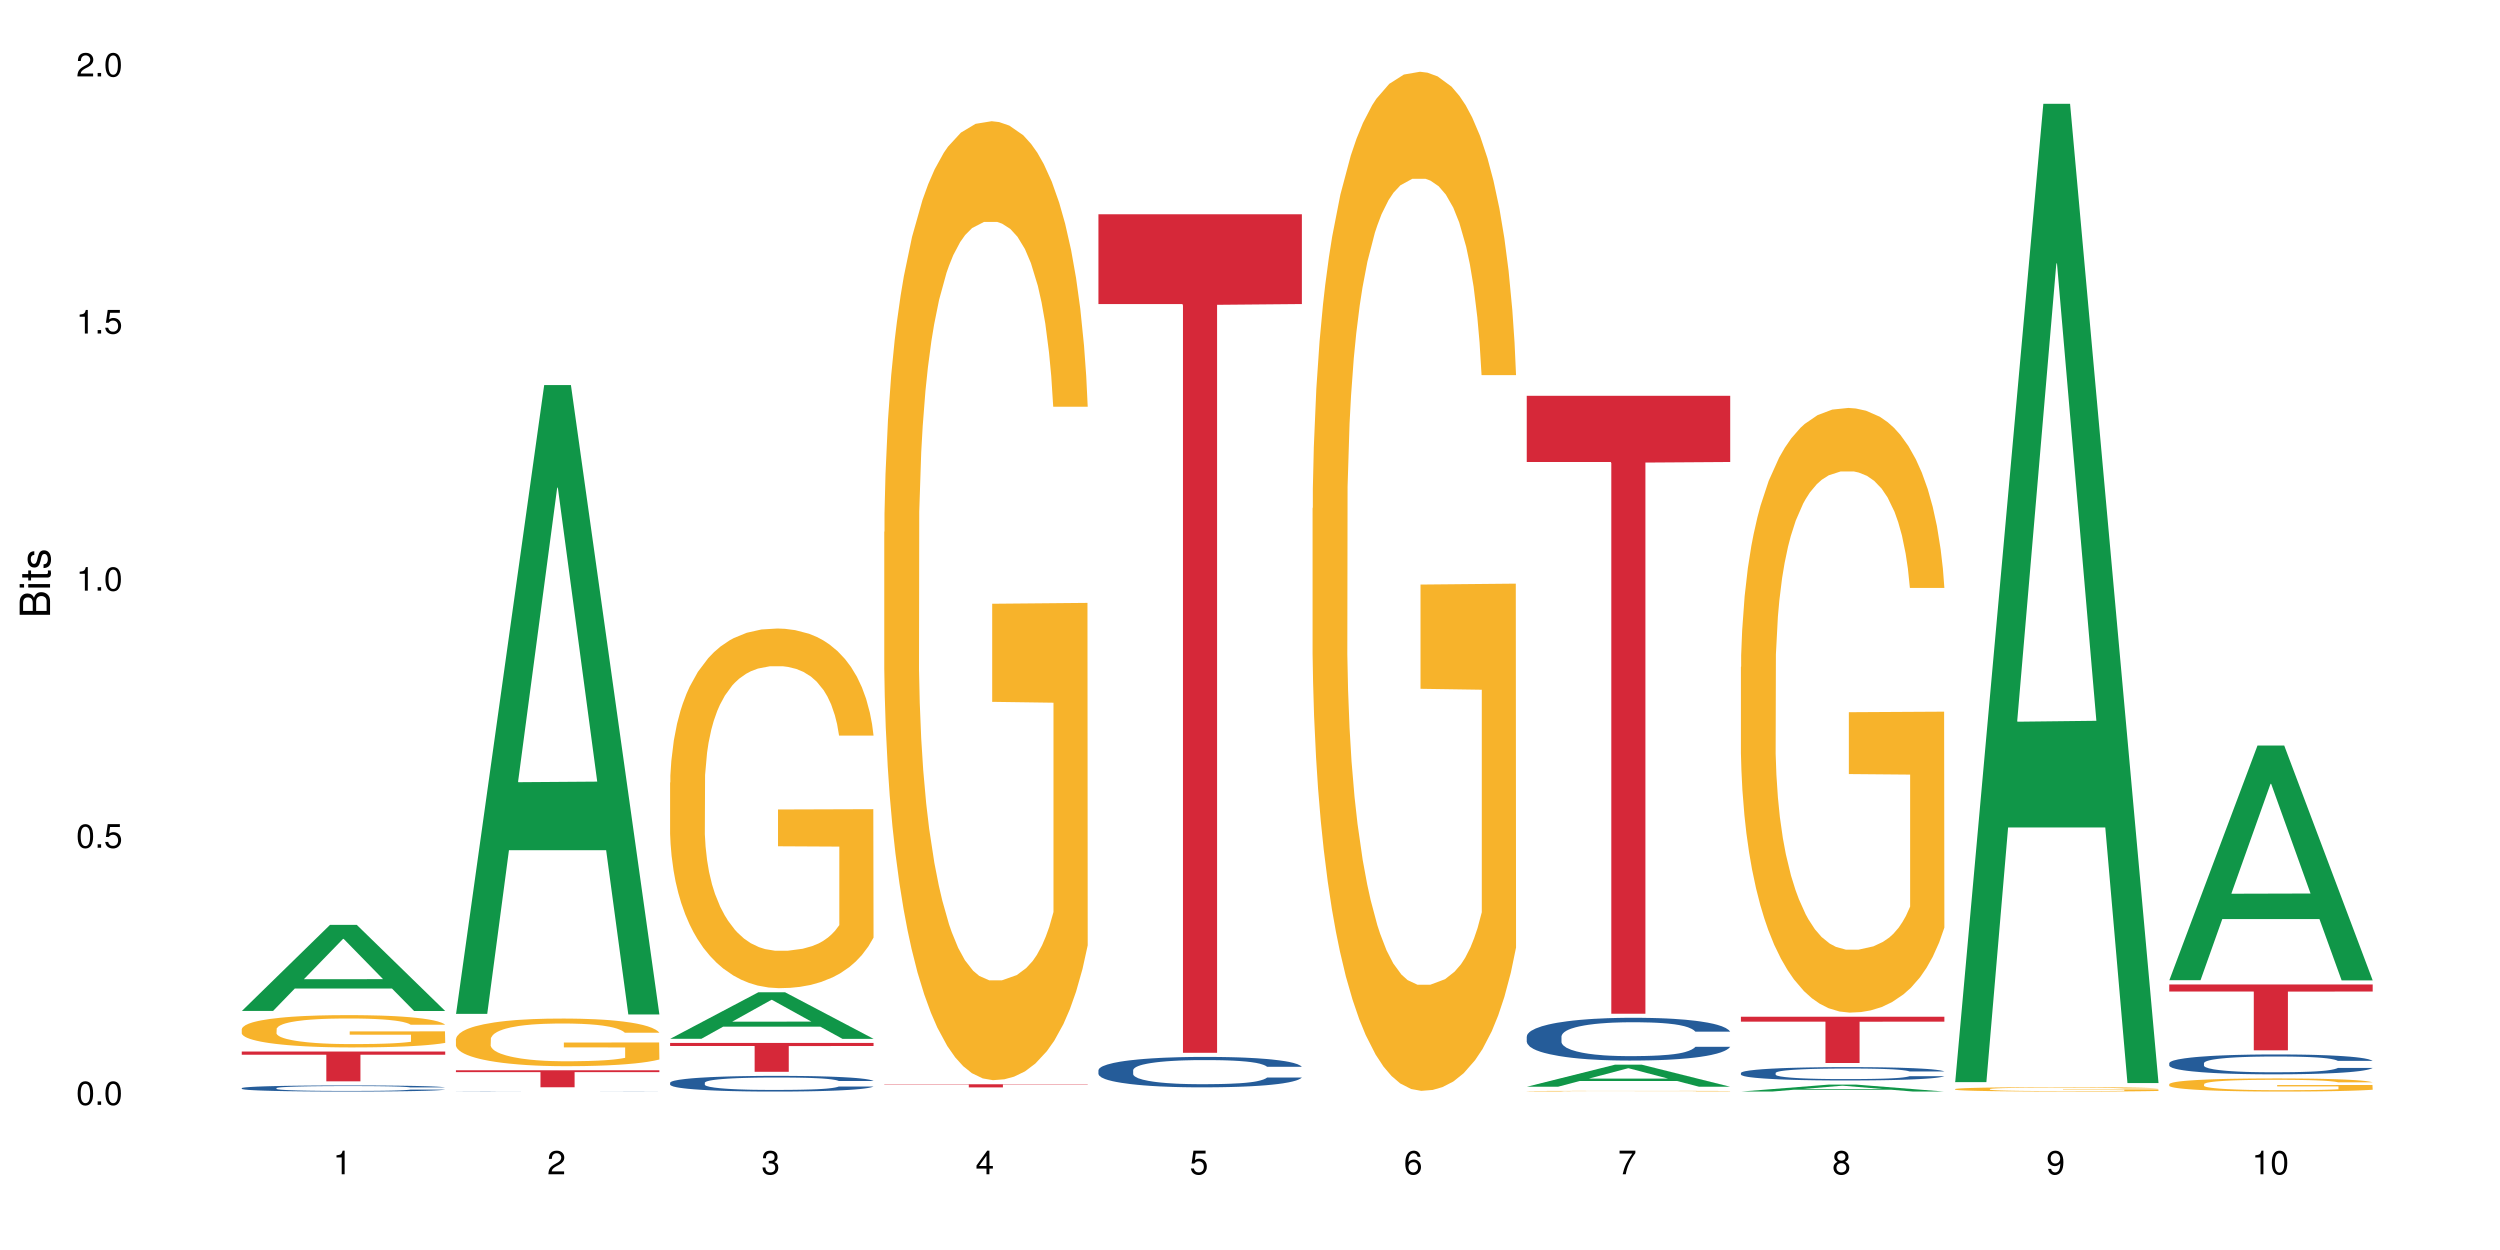 <?xml version="1.0" encoding="UTF-8"?>
<svg xmlns="http://www.w3.org/2000/svg" xmlns:xlink="http://www.w3.org/1999/xlink" width="720pt" height="360pt" viewBox="0 0 720 360" version="1.1">
<defs>
<g>
<symbol overflow="visible" id="glyph0-0">
<path style="stroke:none;" d=""/>
</symbol>
<symbol overflow="visible" id="glyph0-1">
<path style="stroke:none;" d="M 2.641 -6.797 C 2 -6.797 1.422 -6.531 1.078 -6.047 C 0.641 -5.453 0.406 -4.547 0.406 -3.297 C 0.406 -1 1.188 0.219 2.641 0.219 C 4.078 0.219 4.859 -1 4.859 -3.234 C 4.859 -4.562 4.656 -5.438 4.203 -6.047 C 3.844 -6.531 3.281 -6.797 2.641 -6.797 Z M 2.641 -6.047 C 3.547 -6.047 4 -5.125 4 -3.312 C 4 -1.375 3.562 -0.484 2.625 -0.484 C 1.734 -0.484 1.281 -1.422 1.281 -3.281 C 1.281 -5.141 1.734 -6.047 2.641 -6.047 Z M 2.641 -6.047 "/>
</symbol>
<symbol overflow="visible" id="glyph0-2">
<path style="stroke:none;" d="M 1.828 -1 L 0.828 -1 L 0.828 0 L 1.828 0 Z M 1.828 -1 "/>
</symbol>
<symbol overflow="visible" id="glyph0-3">
<path style="stroke:none;" d="M 4.562 -6.797 L 1.062 -6.797 L 0.547 -3.094 L 1.328 -3.094 C 1.719 -3.562 2.047 -3.734 2.578 -3.734 C 3.484 -3.734 4.062 -3.109 4.062 -2.094 C 4.062 -1.125 3.484 -0.531 2.578 -0.531 C 1.828 -0.531 1.375 -0.906 1.188 -1.672 L 0.328 -1.672 C 0.453 -1.109 0.547 -0.844 0.75 -0.594 C 1.125 -0.078 1.828 0.219 2.594 0.219 C 3.969 0.219 4.922 -0.781 4.922 -2.219 C 4.922 -3.562 4.031 -4.484 2.719 -4.484 C 2.25 -4.484 1.859 -4.359 1.469 -4.062 L 1.734 -5.969 L 4.562 -5.969 Z M 4.562 -6.797 "/>
</symbol>
<symbol overflow="visible" id="glyph0-4">
<path style="stroke:none;" d="M 2.484 -4.844 L 2.484 0 L 3.328 0 L 3.328 -6.797 L 2.766 -6.797 C 2.469 -5.75 2.281 -5.609 0.984 -5.453 L 0.984 -4.844 Z M 2.484 -4.844 "/>
</symbol>
<symbol overflow="visible" id="glyph0-5">
<path style="stroke:none;" d="M 4.859 -0.828 L 1.281 -0.828 C 1.359 -1.391 1.672 -1.75 2.5 -2.234 L 3.469 -2.75 C 4.406 -3.266 4.906 -3.969 4.906 -4.812 C 4.906 -5.375 4.672 -5.906 4.266 -6.266 C 3.859 -6.625 3.375 -6.797 2.719 -6.797 C 1.859 -6.797 1.219 -6.5 0.844 -5.922 C 0.609 -5.562 0.5 -5.125 0.484 -4.438 L 1.328 -4.438 C 1.359 -4.906 1.406 -5.188 1.531 -5.406 C 1.75 -5.812 2.188 -6.062 2.703 -6.062 C 3.469 -6.062 4.031 -5.516 4.031 -4.781 C 4.031 -4.25 3.719 -3.797 3.125 -3.438 L 2.234 -2.938 C 0.812 -2.141 0.406 -1.5 0.328 0 L 4.859 0 Z M 4.859 -0.828 "/>
</symbol>
<symbol overflow="visible" id="glyph0-6">
<path style="stroke:none;" d="M 2.125 -3.125 L 2.578 -3.125 C 3.516 -3.125 3.984 -2.703 3.984 -1.891 C 3.984 -1.031 3.469 -0.531 2.578 -0.531 C 1.656 -0.531 1.203 -0.984 1.156 -1.969 L 0.312 -1.969 C 0.344 -1.422 0.438 -1.078 0.609 -0.766 C 0.953 -0.109 1.625 0.219 2.547 0.219 C 3.953 0.219 4.859 -0.609 4.859 -1.906 C 4.859 -2.766 4.516 -3.25 3.703 -3.516 C 4.344 -3.766 4.656 -4.25 4.656 -4.938 C 4.656 -6.109 3.875 -6.797 2.578 -6.797 C 1.203 -6.797 0.484 -6.047 0.453 -4.609 L 1.297 -4.609 C 1.312 -5.016 1.344 -5.25 1.453 -5.453 C 1.641 -5.828 2.062 -6.062 2.594 -6.062 C 3.344 -6.062 3.797 -5.625 3.797 -4.906 C 3.797 -4.422 3.609 -4.141 3.25 -3.984 C 3.016 -3.891 2.719 -3.844 2.125 -3.844 Z M 2.125 -3.125 "/>
</symbol>
<symbol overflow="visible" id="glyph0-7">
<path style="stroke:none;" d="M 3.141 -1.625 L 3.141 0 L 3.984 0 L 3.984 -1.625 L 4.984 -1.625 L 4.984 -2.391 L 3.984 -2.391 L 3.984 -6.797 L 3.359 -6.797 L 0.266 -2.516 L 0.266 -1.625 Z M 3.141 -2.391 L 1 -2.391 L 3.141 -5.359 Z M 3.141 -2.391 "/>
</symbol>
<symbol overflow="visible" id="glyph0-8">
<path style="stroke:none;" d="M 4.781 -5.031 C 4.609 -6.141 3.891 -6.797 2.844 -6.797 C 2.094 -6.797 1.422 -6.438 1.031 -5.828 C 0.609 -5.172 0.406 -4.344 0.406 -3.094 C 0.406 -1.953 0.578 -1.234 0.984 -0.625 C 1.359 -0.078 1.953 0.219 2.703 0.219 C 3.984 0.219 4.922 -0.734 4.922 -2.078 C 4.922 -3.344 4.062 -4.234 2.844 -4.234 C 2.172 -4.234 1.641 -3.969 1.281 -3.469 C 1.281 -5.125 1.828 -6.047 2.797 -6.047 C 3.391 -6.047 3.797 -5.672 3.938 -5.031 Z M 2.734 -3.484 C 3.547 -3.484 4.062 -2.922 4.062 -2 C 4.062 -1.156 3.484 -0.531 2.703 -0.531 C 1.922 -0.531 1.328 -1.188 1.328 -2.047 C 1.328 -2.891 1.906 -3.484 2.734 -3.484 Z M 2.734 -3.484 "/>
</symbol>
<symbol overflow="visible" id="glyph0-9">
<path style="stroke:none;" d="M 4.984 -6.797 L 0.438 -6.797 L 0.438 -5.969 L 4.109 -5.969 C 2.5 -3.656 1.828 -2.234 1.328 0 L 2.219 0 C 2.594 -2.172 3.453 -4.047 4.984 -6.094 Z M 4.984 -6.797 "/>
</symbol>
<symbol overflow="visible" id="glyph0-10">
<path style="stroke:none;" d="M 3.75 -3.578 C 4.453 -4 4.688 -4.344 4.688 -4.984 C 4.688 -6.047 3.844 -6.797 2.641 -6.797 C 1.438 -6.797 0.594 -6.047 0.594 -4.984 C 0.594 -4.359 0.828 -4.016 1.516 -3.578 C 0.734 -3.203 0.359 -2.641 0.359 -1.891 C 0.359 -0.641 1.297 0.219 2.641 0.219 C 3.984 0.219 4.922 -0.641 4.922 -1.875 C 4.922 -2.641 4.531 -3.203 3.75 -3.578 Z M 2.641 -6.047 C 3.359 -6.047 3.812 -5.625 3.812 -4.969 C 3.812 -4.344 3.344 -3.922 2.641 -3.922 C 1.922 -3.922 1.453 -4.344 1.453 -4.984 C 1.453 -5.625 1.922 -6.047 2.641 -6.047 Z M 2.641 -3.203 C 3.484 -3.203 4.062 -2.672 4.062 -1.875 C 4.062 -1.062 3.484 -0.531 2.625 -0.531 C 1.797 -0.531 1.219 -1.078 1.219 -1.875 C 1.219 -2.672 1.797 -3.203 2.641 -3.203 Z M 2.641 -3.203 "/>
</symbol>
<symbol overflow="visible" id="glyph0-11">
<path style="stroke:none;" d="M 0.516 -1.547 C 0.672 -0.438 1.406 0.219 2.438 0.219 C 3.188 0.219 3.859 -0.141 4.266 -0.75 C 4.688 -1.406 4.891 -2.25 4.891 -3.484 C 4.891 -4.625 4.703 -5.359 4.312 -5.953 C 3.938 -6.5 3.344 -6.797 2.594 -6.797 C 1.297 -6.797 0.359 -5.844 0.359 -4.516 C 0.359 -3.25 1.234 -2.344 2.453 -2.344 C 3.094 -2.344 3.562 -2.578 4.016 -3.109 C 4 -1.453 3.469 -0.531 2.5 -0.531 C 1.906 -0.531 1.484 -0.906 1.359 -1.547 Z M 2.578 -6.062 C 3.375 -6.062 3.969 -5.406 3.969 -4.531 C 3.969 -3.688 3.375 -3.094 2.547 -3.094 C 1.734 -3.094 1.234 -3.672 1.234 -4.578 C 1.234 -5.438 1.797 -6.062 2.578 -6.062 Z M 2.578 -6.062 "/>
</symbol>
<symbol overflow="visible" id="glyph1-0">
<path style="stroke:none;" d=""/>
</symbol>
<symbol overflow="visible" id="glyph1-1">
<path style="stroke:none;" d="M 0 -0.953 L 0 -4.891 C 0 -5.719 -0.234 -6.344 -0.734 -6.797 C -1.188 -7.234 -1.812 -7.469 -2.5 -7.469 C -3.547 -7.469 -4.188 -7 -4.625 -5.875 C -4.984 -6.672 -5.641 -7.094 -6.531 -7.094 C -7.156 -7.094 -7.734 -6.859 -8.141 -6.391 C -8.562 -5.938 -8.75 -5.344 -8.75 -4.5 L -8.75 -0.953 Z M -4.984 -2.062 L -7.766 -2.062 L -7.766 -4.219 C -7.766 -4.844 -7.688 -5.203 -7.453 -5.5 C -7.219 -5.812 -6.859 -5.969 -6.375 -5.969 C -5.906 -5.969 -5.531 -5.812 -5.297 -5.5 C -5.062 -5.203 -4.984 -4.844 -4.984 -4.219 Z M -0.984 -2.062 L -4 -2.062 L -4 -4.781 C -4 -5.328 -3.859 -5.688 -3.578 -5.953 C -3.297 -6.219 -2.922 -6.359 -2.484 -6.359 C -2.062 -6.359 -1.688 -6.219 -1.406 -5.953 C -1.109 -5.688 -0.984 -5.328 -0.984 -4.781 Z M -0.984 -2.062 "/>
</symbol>
<symbol overflow="visible" id="glyph1-2">
<path style="stroke:none;" d="M -6.281 -1.797 L -6.281 -0.797 L 0 -0.797 L 0 -1.797 Z M -8.75 -1.797 L -8.75 -0.797 L -7.484 -0.797 L -7.484 -1.797 Z M -8.75 -1.797 "/>
</symbol>
<symbol overflow="visible" id="glyph1-3">
<path style="stroke:none;" d="M -6.281 -3.047 L -6.281 -2.016 L -8.016 -2.016 L -8.016 -1.016 L -6.281 -1.016 L -6.281 -0.172 L -5.469 -0.172 L -5.469 -1.016 L -0.719 -1.016 C -0.078 -1.016 0.281 -1.453 0.281 -2.234 C 0.281 -2.469 0.25 -2.719 0.188 -3.047 L -0.641 -3.047 C -0.609 -2.922 -0.594 -2.766 -0.594 -2.562 C -0.594 -2.141 -0.719 -2.016 -1.156 -2.016 L -5.469 -2.016 L -5.469 -3.047 Z M -6.281 -3.047 "/>
</symbol>
<symbol overflow="visible" id="glyph1-4">
<path style="stroke:none;" d="M -4.531 -5.25 C -5.766 -5.25 -6.469 -4.422 -6.469 -2.969 C -6.469 -1.516 -5.719 -0.562 -4.547 -0.562 C -3.562 -0.562 -3.094 -1.062 -2.734 -2.562 L -2.516 -3.484 C -2.344 -4.188 -2.094 -4.469 -1.625 -4.469 C -1.047 -4.469 -0.641 -3.875 -0.641 -3 C -0.641 -2.453 -0.797 -2 -1.062 -1.75 C -1.25 -1.594 -1.422 -1.531 -1.875 -1.469 L -1.875 -0.406 C -0.422 -0.453 0.281 -1.266 0.281 -2.922 C 0.281 -4.5 -0.5 -5.516 -1.719 -5.516 C -2.656 -5.516 -3.172 -4.984 -3.469 -3.734 L -3.703 -2.766 C -3.891 -1.953 -4.156 -1.609 -4.594 -1.609 C -5.172 -1.609 -5.547 -2.125 -5.547 -2.938 C -5.547 -3.75 -5.203 -4.172 -4.531 -4.203 Z M -4.531 -5.25 "/>
</symbol>
</g>
</defs>
<g id="surface87551">
<rect x="0" y="0" width="720" height="360" style="fill:rgb(100%,100%,100%);fill-opacity:1;stroke:none;"/>
<path style=" stroke:none;fill-rule:nonzero;fill:rgb(6.275%,58.824%,28.235%);fill-opacity:1;" d="M 69.629 291.152 L 69.691 291.129 L 95.047 266.359 L 102.746 266.359 L 128.223 291.176 L 119.273 291.176 L 112.887 284.695 L 84.902 284.695 L 78.645 291.152 L 69.629 291.152 L 87.598 282.016 L 110.32 281.996 L 98.988 270.414 L 98.863 270.391 L 98.738 270.461 L 87.535 281.996 L 87.598 282.016 Z M 69.629 291.152 "/>
<path style=" stroke:none;fill-rule:nonzero;fill:rgb(14.51%,36.078%,60%);fill-opacity:1;" d="M 69.629 313.375 L 69.699 313.371 L 69.699 313.332 L 69.914 313.273 L 70.414 313.195 L 70.914 313.141 L 72.203 313.047 L 73.988 312.953 L 75.848 312.883 L 77.203 312.84 L 78.418 312.809 L 81.207 312.75 L 82.992 312.719 L 84.922 312.691 L 87.281 312.664 L 88.996 312.648 L 92.852 312.621 L 95.711 312.609 L 97.926 312.605 L 102.715 312.605 L 105.574 312.613 L 107.645 312.621 L 109.93 312.633 L 111.859 312.648 L 115.219 312.684 L 118.219 312.73 L 119.578 312.754 L 121.723 312.805 L 123.367 312.852 L 124.508 312.895 L 125.797 312.953 L 126.938 313.027 L 127.797 313.109 L 128.223 313.18 L 118.219 313.18 L 117.719 313.113 L 117.148 313.062 L 116.078 312.996 L 115.004 312.949 L 113.504 312.906 L 112.148 312.875 L 110.289 312.844 L 108.645 312.824 L 106.93 312.809 L 105.285 312.801 L 102.141 312.789 L 98.5 312.789 L 97.141 312.793 L 94.355 312.805 L 92.852 312.816 L 90.711 312.84 L 89.207 312.859 L 87.422 312.895 L 86.207 312.922 L 84.707 312.961 L 83.637 313 L 82.422 313.055 L 81.707 313.094 L 81.062 313.137 L 80.492 313.191 L 80.062 313.246 L 79.777 313.309 L 79.633 313.367 L 79.633 313.617 L 79.777 313.672 L 80.133 313.742 L 81.062 313.84 L 82.422 313.926 L 83.992 313.992 L 85.492 314.043 L 86.352 314.062 L 87.492 314.09 L 89.281 314.121 L 91.852 314.156 L 93.352 314.168 L 95.641 314.18 L 97.996 314.188 L 101.141 314.188 L 103.93 314.18 L 105.785 314.172 L 107.715 314.16 L 110.359 314.133 L 112.004 314.105 L 113.434 314.074 L 114.504 314.043 L 115.219 314.02 L 116.293 313.969 L 117.148 313.914 L 117.793 313.859 L 118.219 313.805 L 128.223 313.805 L 127.797 313.867 L 127.152 313.93 L 126.508 313.977 L 125.508 314.035 L 124.367 314.082 L 122.723 314.141 L 121.363 314.176 L 119.578 314.219 L 117.934 314.25 L 116.148 314.277 L 113.504 314.309 L 111.789 314.324 L 109.93 314.34 L 107.715 314.352 L 104.93 314.363 L 101.93 314.367 L 99.141 314.371 L 96.141 314.367 L 93.926 314.359 L 90.996 314.348 L 87.352 314.316 L 84.707 314.285 L 82.633 314.258 L 80.848 314.223 L 78.848 314.18 L 76.273 314.109 L 74.703 314.055 L 73.633 314.008 L 72.418 313.945 L 71.559 313.891 L 70.559 313.801 L 69.844 313.684 L 69.629 313.598 Z M 69.629 313.375 "/>
<path style=" stroke:none;fill-rule:nonzero;fill:rgb(96.863%,70.196%,16.863%);fill-opacity:1;" d="M 69.629 296.344 L 69.699 296.332 L 69.699 296.164 L 69.988 295.781 L 70.703 295.254 L 71.629 294.82 L 72.629 294.48 L 73.273 294.301 L 74.344 294.047 L 75.273 293.859 L 77.633 293.477 L 80.633 293.121 L 82.277 292.965 L 84.137 292.82 L 86.777 292.66 L 87.992 292.602 L 91.711 292.465 L 95.926 292.379 L 100.57 292.355 L 102.715 292.363 L 105.645 292.398 L 109.645 292.488 L 111.934 292.574 L 113.719 292.66 L 115.578 292.77 L 117.863 292.941 L 120.008 293.145 L 121.723 293.348 L 123.438 293.605 L 124.867 293.875 L 126.082 294.172 L 127.152 294.531 L 127.797 294.828 L 128.223 295.125 L 118.293 295.125 L 117.719 294.828 L 117.078 294.598 L 116.004 294.316 L 114.934 294.113 L 113.863 293.953 L 111.859 293.73 L 110.145 293.594 L 108.004 293.477 L 105.93 293.398 L 103.57 293.348 L 102.141 293.332 L 98.355 293.332 L 94.926 293.391 L 92.926 293.461 L 91.496 293.527 L 89.496 293.656 L 88.281 293.758 L 87.566 293.824 L 85.422 294.09 L 83.992 294.328 L 83.207 294.488 L 82.207 294.742 L 81.492 294.973 L 80.707 295.312 L 80.277 295.566 L 79.703 296.145 L 79.633 297.676 L 79.848 298 L 80.277 298.348 L 80.848 298.656 L 81.707 298.977 L 82.562 299.223 L 84.062 299.555 L 85.352 299.777 L 86.352 299.922 L 88.281 300.152 L 89.066 300.227 L 90.922 300.379 L 92.852 300.5 L 95.211 300.602 L 96.996 300.652 L 99.855 300.695 L 103.5 300.695 L 107.789 300.645 L 110.504 300.574 L 112.359 300.508 L 113.574 300.449 L 115.078 300.355 L 116.148 300.27 L 117.148 300.176 L 118.363 300.031 L 118.363 298 L 100.715 297.992 L 100.715 297.039 L 128.152 297.031 L 128.223 300.355 L 126.723 300.586 L 124.867 300.805 L 123.078 300.977 L 121.223 301.121 L 118.578 301.281 L 116.434 301.383 L 113.148 301.504 L 110.145 301.578 L 107 301.629 L 104.215 301.656 L 100.93 301.664 L 97.996 301.648 L 94.855 301.598 L 92.352 301.527 L 90.066 301.441 L 87.781 301.332 L 84.922 301.152 L 83.062 301.008 L 81.133 300.832 L 79.203 300.617 L 77.488 300.391 L 76.348 300.211 L 75.203 300.008 L 73.988 299.75 L 72.844 299.461 L 71.988 299.199 L 71.203 298.902 L 70.629 298.621 L 70.059 298.238 L 69.773 297.934 L 69.629 297.668 Z M 69.629 296.344 "/>
<path style=" stroke:none;fill-rule:nonzero;fill:rgb(83.922%,15.686%,22.353%);fill-opacity:1;" d="M 69.629 302.844 L 128.223 302.844 L 128.223 303.762 L 103.805 303.77 L 103.805 311.426 L 93.98 311.426 L 93.98 303.777 L 93.836 303.762 L 69.629 303.762 Z M 69.629 302.844 "/>
<path style=" stroke:none;fill-rule:nonzero;fill:rgb(6.275%,58.824%,28.235%);fill-opacity:1;" d="M 131.309 291.992 L 131.371 291.82 L 156.727 110.902 L 164.426 110.902 L 189.902 292.164 L 180.953 292.164 L 174.566 244.848 L 146.582 244.848 L 140.324 291.992 L 131.309 291.992 L 149.273 225.273 L 172 225.105 L 160.668 140.516 L 160.543 140.348 L 160.418 140.855 L 149.211 225.105 L 149.273 225.273 Z M 131.309 291.992 "/>
<path style=" stroke:none;fill-rule:nonzero;fill:rgb(14.51%,36.078%,60%);fill-opacity:1;" d="M 131.309 314.332 L 131.379 314.332 L 131.594 314.328 L 132.094 314.328 L 132.594 314.324 L 133.883 314.32 L 135.668 314.316 L 137.523 314.316 L 138.883 314.312 L 140.098 314.312 L 142.883 314.309 L 148.957 314.309 L 150.672 314.305 L 173.539 314.305 L 176.898 314.309 L 181.258 314.309 L 183.402 314.312 L 185.043 314.312 L 186.188 314.316 L 187.473 314.316 L 188.617 314.32 L 189.477 314.324 L 189.902 314.328 L 179.898 314.328 L 179.398 314.324 L 178.828 314.32 L 177.758 314.32 L 176.684 314.316 L 173.824 314.316 L 171.969 314.312 L 150.887 314.312 L 149.102 314.316 L 146.387 314.316 L 145.312 314.32 L 144.098 314.32 L 143.387 314.324 L 142.742 314.324 L 142.172 314.328 L 141.742 314.328 L 141.457 314.332 L 141.312 314.332 L 141.312 314.344 L 141.457 314.344 L 141.812 314.348 L 142.742 314.352 L 144.098 314.355 L 145.672 314.355 L 147.172 314.359 L 149.172 314.359 L 150.961 314.363 L 172.039 314.363 L 173.684 314.359 L 176.898 314.359 L 177.969 314.355 L 178.828 314.355 L 179.473 314.352 L 179.898 314.348 L 189.902 314.348 L 189.477 314.352 L 188.832 314.355 L 188.188 314.355 L 187.188 314.359 L 186.047 314.359 L 184.402 314.363 L 181.258 314.363 L 179.613 314.367 L 173.469 314.367 L 171.609 314.371 L 152.676 314.371 L 149.031 314.367 L 144.312 314.367 L 142.527 314.363 L 140.527 314.363 L 137.953 314.359 L 136.383 314.359 L 135.309 314.355 L 134.094 314.355 L 133.238 314.352 L 132.238 314.348 L 131.523 314.344 L 131.309 314.344 Z M 131.309 314.332 "/>
<path style=" stroke:none;fill-rule:nonzero;fill:rgb(96.863%,70.196%,16.863%);fill-opacity:1;" d="M 131.309 299.219 L 131.379 299.207 L 131.379 298.957 L 131.664 298.391 L 132.379 297.617 L 133.309 296.977 L 134.309 296.477 L 134.953 296.211 L 136.023 295.836 L 136.953 295.559 L 139.312 294.996 L 142.312 294.469 L 143.957 294.246 L 145.812 294.031 L 148.457 293.793 L 149.672 293.707 L 153.391 293.504 L 157.605 293.379 L 162.25 293.344 L 164.395 293.355 L 167.324 293.406 L 171.324 293.543 L 173.613 293.668 L 175.398 293.793 L 177.254 293.957 L 179.543 294.207 L 181.688 294.508 L 183.402 294.809 L 185.117 295.184 L 186.547 295.586 L 187.762 296.023 L 188.832 296.551 L 189.477 296.988 L 189.902 297.426 L 179.973 297.426 L 179.398 296.988 L 178.758 296.652 L 177.684 296.238 L 176.613 295.938 L 175.539 295.699 L 173.539 295.371 L 171.824 295.172 L 169.68 294.996 L 167.609 294.883 L 165.25 294.809 L 163.82 294.781 L 160.035 294.781 L 156.605 294.871 L 154.605 294.973 L 153.176 295.07 L 151.172 295.258 L 149.957 295.41 L 149.246 295.512 L 147.102 295.898 L 145.672 296.25 L 144.887 296.488 L 143.887 296.863 L 143.172 297.203 L 142.383 297.703 L 141.957 298.078 L 141.383 298.93 L 141.312 301.188 L 141.527 301.664 L 141.957 302.176 L 142.527 302.629 L 143.387 303.105 L 144.242 303.469 L 145.742 303.957 L 147.027 304.281 L 148.031 304.496 L 149.957 304.836 L 150.746 304.945 L 152.602 305.172 L 154.531 305.348 L 156.891 305.5 L 158.676 305.574 L 161.535 305.637 L 165.18 305.637 L 169.469 305.562 L 172.184 305.461 L 174.039 305.359 L 175.254 305.273 L 176.754 305.137 L 177.828 305.008 L 178.828 304.871 L 180.043 304.66 L 180.043 301.664 L 162.391 301.652 L 162.391 300.246 L 189.832 300.234 L 189.902 305.137 L 188.402 305.473 L 186.547 305.801 L 184.758 306.051 L 182.902 306.262 L 180.258 306.5 L 178.113 306.652 L 174.824 306.828 L 171.824 306.938 L 168.68 307.016 L 165.895 307.051 L 162.605 307.066 L 159.676 307.039 L 156.531 306.965 L 154.031 306.863 L 151.746 306.738 L 149.457 306.574 L 146.602 306.312 L 144.742 306.102 L 142.812 305.836 L 140.883 305.523 L 139.168 305.184 L 138.027 304.922 L 136.883 304.621 L 135.668 304.246 L 134.523 303.82 L 133.668 303.43 L 132.879 302.992 L 132.309 302.578 L 131.738 302.016 L 131.453 301.562 L 131.309 301.176 Z M 131.309 299.219 "/>
<path style=" stroke:none;fill-rule:nonzero;fill:rgb(83.922%,15.686%,22.353%);fill-opacity:1;" d="M 131.309 308.246 L 189.902 308.246 L 189.902 308.766 L 165.484 308.77 L 165.484 313.125 L 155.656 313.125 L 155.656 308.777 L 155.516 308.766 L 131.309 308.766 Z M 131.309 308.246 "/>
<path style=" stroke:none;fill-rule:nonzero;fill:rgb(6.275%,58.824%,28.235%);fill-opacity:1;" d="M 192.988 299.172 L 193.051 299.16 L 218.402 285.777 L 226.105 285.777 L 251.582 299.188 L 242.629 299.188 L 236.246 295.684 L 208.262 295.684 L 202.004 299.172 L 192.988 299.172 L 210.953 294.238 L 233.68 294.227 L 222.348 287.969 L 222.223 287.953 L 222.098 287.992 L 210.891 294.227 L 210.953 294.238 Z M 192.988 299.172 "/>
<path style=" stroke:none;fill-rule:nonzero;fill:rgb(14.51%,36.078%,60%);fill-opacity:1;" d="M 192.988 311.82 L 193.059 311.812 L 193.059 311.715 L 193.273 311.559 L 193.773 311.359 L 194.273 311.223 L 195.559 310.98 L 197.348 310.746 L 199.203 310.562 L 200.562 310.457 L 201.777 310.375 L 204.562 310.219 L 206.352 310.141 L 208.281 310.07 L 210.637 310 L 212.352 309.961 L 216.211 309.895 L 219.07 309.863 L 221.285 309.852 L 226.074 309.852 L 228.93 309.871 L 231.004 309.891 L 233.289 309.922 L 235.219 309.961 L 238.578 310.051 L 241.578 310.168 L 242.938 310.234 L 245.082 310.359 L 246.723 310.484 L 247.867 310.594 L 249.152 310.746 L 250.297 310.93 L 251.152 311.141 L 251.582 311.32 L 241.578 311.32 L 241.078 311.152 L 240.508 311.027 L 239.434 310.855 L 238.363 310.738 L 236.863 310.617 L 235.504 310.539 L 233.648 310.461 L 232.004 310.41 L 230.289 310.375 L 228.645 310.348 L 225.5 310.324 L 221.855 310.324 L 220.5 310.332 L 217.711 310.363 L 216.211 310.395 L 214.066 310.453 L 212.566 310.504 L 210.781 310.59 L 209.566 310.656 L 208.066 310.766 L 206.992 310.859 L 205.777 310.996 L 205.062 311.102 L 204.422 311.215 L 203.848 311.352 L 203.422 311.496 L 203.133 311.648 L 202.992 311.797 L 202.992 312.438 L 203.133 312.586 L 203.492 312.762 L 204.422 313.012 L 205.777 313.23 L 207.352 313.406 L 208.852 313.527 L 209.707 313.586 L 210.852 313.652 L 212.637 313.734 L 215.211 313.816 L 216.711 313.852 L 219 313.883 L 221.355 313.898 L 224.5 313.898 L 227.289 313.883 L 229.145 313.863 L 231.074 313.828 L 233.719 313.758 L 235.363 313.695 L 236.793 313.613 L 237.863 313.535 L 238.578 313.469 L 239.648 313.344 L 240.508 313.203 L 241.148 313.059 L 241.578 312.918 L 251.582 312.918 L 251.152 313.082 L 250.512 313.242 L 249.867 313.363 L 248.867 313.508 L 247.723 313.637 L 246.082 313.781 L 244.723 313.875 L 242.938 313.977 L 241.293 314.059 L 239.508 314.129 L 236.863 314.211 L 235.148 314.25 L 233.289 314.289 L 231.074 314.32 L 228.289 314.352 L 225.285 314.367 L 222.5 314.371 L 219.5 314.363 L 217.285 314.348 L 214.352 314.309 L 210.711 314.234 L 208.066 314.156 L 205.992 314.078 L 204.207 313.996 L 202.207 313.883 L 199.633 313.703 L 198.062 313.562 L 196.988 313.445 L 195.773 313.285 L 194.918 313.141 L 193.918 312.91 L 193.203 312.617 L 192.988 312.387 Z M 192.988 311.82 "/>
<path style=" stroke:none;fill-rule:nonzero;fill:rgb(96.863%,70.196%,16.863%);fill-opacity:1;" d="M 192.988 225.375 L 193.059 225.281 L 193.059 223.387 L 193.344 219.133 L 194.059 213.266 L 194.988 208.441 L 195.988 204.656 L 196.633 202.672 L 197.703 199.832 L 198.633 197.75 L 200.992 193.492 L 203.992 189.52 L 205.637 187.816 L 207.492 186.211 L 210.137 184.414 L 211.352 183.75 L 215.066 182.238 L 219.285 181.289 L 223.93 181.008 L 226.074 181.102 L 229.004 181.48 L 233.004 182.52 L 235.289 183.465 L 237.078 184.414 L 238.934 185.641 L 241.223 187.535 L 243.367 189.805 L 245.082 192.074 L 246.797 194.914 L 248.223 197.941 L 249.438 201.25 L 250.512 205.227 L 251.152 208.535 L 251.582 211.848 L 241.648 211.848 L 241.078 208.535 L 240.434 205.98 L 239.363 202.859 L 238.293 200.59 L 237.219 198.793 L 235.219 196.332 L 233.504 194.82 L 231.359 193.492 L 229.289 192.645 L 226.93 192.074 L 225.5 191.887 L 221.715 191.887 L 218.285 192.547 L 216.281 193.305 L 214.855 194.062 L 212.852 195.48 L 211.637 196.617 L 210.922 197.371 L 208.781 200.305 L 207.352 202.953 L 206.566 204.75 L 205.562 207.59 L 204.852 210.145 L 204.062 213.93 L 203.637 216.766 L 203.062 223.199 L 202.992 240.227 L 203.207 243.824 L 203.637 247.703 L 204.207 251.105 L 205.062 254.703 L 205.922 257.445 L 207.422 261.137 L 208.707 263.594 L 209.707 265.203 L 211.637 267.758 L 212.426 268.609 L 214.281 270.312 L 216.211 271.637 L 218.57 272.77 L 220.355 273.34 L 223.215 273.812 L 226.859 273.812 L 231.145 273.246 L 233.863 272.488 L 235.719 271.73 L 236.934 271.066 L 238.434 270.027 L 239.508 269.082 L 240.508 268.043 L 241.723 266.434 L 241.723 243.824 L 224.07 243.727 L 224.07 233.133 L 251.512 233.039 L 251.582 270.027 L 250.082 272.582 L 248.223 275.043 L 246.438 276.934 L 244.578 278.543 L 241.938 280.34 L 239.793 281.477 L 236.504 282.801 L 233.504 283.652 L 230.359 284.219 L 227.574 284.5 L 224.285 284.598 L 221.355 284.406 L 218.211 283.84 L 215.711 283.082 L 213.426 282.137 L 211.137 280.906 L 208.281 278.922 L 206.422 277.312 L 204.492 275.324 L 202.562 272.961 L 200.848 270.406 L 199.703 268.418 L 198.562 266.148 L 197.348 263.312 L 196.203 260.094 L 195.348 257.16 L 194.559 253.852 L 193.988 250.73 L 193.418 246.473 L 193.129 243.066 L 192.988 240.133 Z M 192.988 225.375 "/>
<path style=" stroke:none;fill-rule:nonzero;fill:rgb(83.922%,15.686%,22.353%);fill-opacity:1;" d="M 192.988 300.363 L 251.582 300.363 L 251.582 301.254 L 227.164 301.262 L 227.164 308.672 L 217.336 308.672 L 217.336 301.27 L 217.195 301.254 L 192.988 301.254 Z M 192.988 300.363 "/>
<path style=" stroke:none;fill-rule:nonzero;fill:rgb(96.863%,70.196%,16.863%);fill-opacity:1;" d="M 254.668 153.199 L 254.738 152.945 L 254.738 147.902 L 255.023 136.551 L 255.738 120.914 L 256.668 108.051 L 257.668 97.961 L 258.312 92.664 L 259.383 85.098 L 260.312 79.551 L 262.672 68.199 L 265.672 57.605 L 267.316 53.066 L 269.172 48.781 L 271.816 43.988 L 273.031 42.223 L 276.746 38.188 L 280.965 35.664 L 285.609 34.906 L 287.75 35.16 L 290.68 36.168 L 294.684 38.941 L 296.969 41.465 L 298.758 43.988 L 300.613 47.266 L 302.902 52.309 L 305.043 58.363 L 306.758 64.418 L 308.473 71.984 L 309.902 80.055 L 311.117 88.883 L 312.191 99.477 L 312.832 108.305 L 313.262 117.133 L 303.328 117.133 L 302.758 108.305 L 302.113 101.492 L 301.043 93.172 L 299.973 87.117 L 298.898 82.324 L 296.898 75.766 L 295.184 71.73 L 293.039 68.199 L 290.969 65.93 L 288.609 64.418 L 287.18 63.914 L 283.395 63.914 L 279.961 65.68 L 277.961 67.695 L 276.531 69.715 L 274.531 73.496 L 273.316 76.523 L 272.602 78.543 L 270.457 86.359 L 269.031 93.422 L 268.242 98.215 L 267.242 105.781 L 266.527 112.59 L 265.742 122.68 L 265.312 130.246 L 264.742 147.398 L 264.672 192.797 L 264.887 202.383 L 265.312 212.723 L 265.887 221.805 L 266.742 231.387 L 267.602 238.703 L 269.102 248.539 L 270.387 255.098 L 271.387 259.383 L 273.316 266.195 L 274.102 268.465 L 275.961 273.004 L 277.891 276.535 L 280.25 279.562 L 282.035 281.074 L 284.895 282.336 L 288.539 282.336 L 292.824 280.824 L 295.539 278.805 L 297.398 276.785 L 298.613 275.02 L 300.113 272.246 L 301.188 269.727 L 302.188 266.949 L 303.402 262.664 L 303.402 202.383 L 285.75 202.129 L 285.75 173.883 L 313.191 173.629 L 313.262 272.246 L 311.762 279.059 L 309.902 285.613 L 308.117 290.66 L 306.258 294.945 L 303.617 299.738 L 301.473 302.766 L 298.184 306.297 L 295.184 308.566 L 292.039 310.082 L 289.254 310.836 L 285.965 311.09 L 283.035 310.586 L 279.891 309.07 L 277.391 307.055 L 275.105 304.531 L 272.816 301.254 L 269.957 295.957 L 268.102 291.668 L 266.172 286.371 L 264.242 280.066 L 262.527 273.258 L 261.383 267.961 L 260.242 261.906 L 259.027 254.34 L 257.883 245.766 L 257.023 237.945 L 256.238 229.117 L 255.668 220.793 L 255.094 209.445 L 254.809 200.363 L 254.668 192.547 Z M 254.668 153.199 "/>
<path style=" stroke:none;fill-rule:nonzero;fill:rgb(83.922%,15.686%,22.353%);fill-opacity:1;" d="M 254.668 312.27 L 313.262 312.27 L 313.262 312.363 L 288.84 312.367 L 288.84 313.172 L 279.016 313.172 L 279.016 312.367 L 278.875 312.363 L 254.668 312.363 Z M 254.668 312.27 "/>
<path style=" stroke:none;fill-rule:nonzero;fill:rgb(14.51%,36.078%,60%);fill-opacity:1;" d="M 316.348 308.207 L 316.418 308.199 L 316.418 308.008 L 316.633 307.703 L 317.133 307.32 L 317.633 307.055 L 318.918 306.582 L 320.703 306.125 L 322.562 305.773 L 323.922 305.566 L 325.137 305.406 L 327.922 305.109 L 329.707 304.957 L 331.637 304.82 L 333.996 304.684 L 335.711 304.605 L 339.57 304.477 L 342.43 304.422 L 344.645 304.395 L 349.43 304.395 L 352.289 304.43 L 354.363 304.469 L 356.648 304.531 L 358.578 304.605 L 361.938 304.781 L 364.938 305.004 L 366.293 305.133 L 368.438 305.383 L 370.082 305.621 L 371.227 305.828 L 372.512 306.125 L 373.656 306.484 L 374.512 306.895 L 374.941 307.238 L 364.938 307.238 L 364.438 306.918 L 363.867 306.672 L 362.793 306.34 L 361.723 306.109 L 360.223 305.879 L 358.863 305.727 L 357.004 305.574 L 355.363 305.477 L 353.648 305.406 L 352.004 305.355 L 348.859 305.309 L 345.215 305.309 L 343.855 305.324 L 341.07 305.391 L 339.57 305.445 L 337.426 305.559 L 335.926 305.66 L 334.141 305.82 L 332.926 305.957 L 331.422 306.164 L 330.352 306.352 L 329.137 306.613 L 328.422 306.812 L 327.777 307.039 L 327.207 307.301 L 326.777 307.582 L 326.492 307.879 L 326.352 308.168 L 326.352 309.41 L 326.492 309.695 L 326.852 310.031 L 327.777 310.523 L 329.137 310.945 L 330.707 311.281 L 332.211 311.523 L 333.066 311.633 L 334.211 311.762 L 335.996 311.922 L 338.57 312.082 L 340.07 312.148 L 342.355 312.211 L 344.715 312.242 L 347.859 312.242 L 350.645 312.211 L 352.504 312.172 L 354.434 312.105 L 357.078 311.973 L 358.719 311.844 L 360.148 311.691 L 361.223 311.539 L 361.938 311.41 L 363.008 311.16 L 363.867 310.891 L 364.508 310.609 L 364.938 310.336 L 374.941 310.336 L 374.512 310.656 L 373.871 310.969 L 373.227 311.203 L 372.227 311.48 L 371.082 311.73 L 369.438 312.012 L 368.082 312.195 L 366.293 312.395 L 364.652 312.547 L 362.863 312.684 L 360.223 312.844 L 358.508 312.922 L 356.648 312.996 L 354.434 313.059 L 351.645 313.117 L 348.645 313.148 L 345.859 313.156 L 342.855 313.141 L 340.641 313.109 L 337.711 313.035 L 334.066 312.891 L 331.422 312.738 L 329.352 312.586 L 327.566 312.426 L 325.562 312.211 L 322.992 311.859 L 321.418 311.586 L 320.348 311.363 L 319.133 311.051 L 318.273 310.77 L 317.273 310.32 L 316.559 309.754 L 316.348 309.312 Z M 316.348 308.207 "/>
<path style=" stroke:none;fill-rule:nonzero;fill:rgb(83.922%,15.686%,22.353%);fill-opacity:1;" d="M 316.348 61.711 L 374.941 61.711 L 374.941 87.562 L 350.52 87.789 L 350.52 303.215 L 340.695 303.215 L 340.695 88.016 L 340.555 87.562 L 316.348 87.562 Z M 316.348 61.711 "/>
<path style=" stroke:none;fill-rule:nonzero;fill:rgb(96.863%,70.196%,16.863%);fill-opacity:1;" d="M 378.023 146.375 L 378.098 146.105 L 378.098 140.746 L 378.383 128.684 L 379.098 112.066 L 380.027 98.395 L 381.027 87.672 L 381.668 82.043 L 382.742 74.004 L 383.672 68.105 L 386.027 56.043 L 389.031 44.785 L 390.672 39.961 L 392.531 35.406 L 395.176 30.312 L 396.391 28.438 L 400.105 24.148 L 404.32 21.469 L 408.965 20.664 L 411.109 20.93 L 414.039 22.004 L 418.043 24.953 L 420.328 27.633 L 422.113 30.312 L 423.973 33.797 L 426.258 39.156 L 428.402 45.59 L 430.117 52.023 L 431.832 60.066 L 433.262 68.641 L 434.477 78.023 L 435.547 89.281 L 436.191 98.664 L 436.621 108.043 L 426.688 108.043 L 426.117 98.664 L 425.473 91.426 L 424.402 82.582 L 423.328 76.148 L 422.258 71.055 L 420.258 64.086 L 418.543 59.797 L 416.398 56.043 L 414.324 53.633 L 411.969 52.023 L 410.539 51.488 L 406.75 51.488 L 403.32 53.363 L 401.32 55.508 L 399.891 57.652 L 397.891 61.672 L 396.676 64.891 L 395.961 67.035 L 393.816 75.344 L 392.387 82.848 L 391.602 87.941 L 390.602 95.984 L 389.887 103.219 L 389.102 113.941 L 388.672 121.984 L 388.102 140.211 L 388.027 188.457 L 388.242 198.645 L 388.672 209.633 L 389.242 219.281 L 390.102 229.469 L 390.961 237.242 L 392.461 247.695 L 393.746 254.664 L 394.746 259.223 L 396.676 266.457 L 397.461 268.871 L 399.32 273.695 L 401.25 277.449 L 403.605 280.664 L 405.395 282.273 L 408.25 283.613 L 411.895 283.613 L 416.184 282.004 L 418.898 279.859 L 420.758 277.715 L 421.973 275.84 L 423.473 272.891 L 424.543 270.211 L 425.543 267.262 L 426.758 262.707 L 426.758 198.645 L 409.109 198.375 L 409.109 168.355 L 436.551 168.086 L 436.621 272.891 L 435.121 280.129 L 433.262 287.098 L 431.477 292.457 L 429.617 297.016 L 426.973 302.109 L 424.828 305.324 L 421.543 309.078 L 418.543 311.488 L 415.398 313.098 L 412.609 313.902 L 409.324 314.168 L 406.395 313.633 L 403.25 312.023 L 400.75 309.879 L 398.461 307.199 L 396.176 303.715 L 393.316 298.086 L 391.461 293.531 L 389.531 287.902 L 387.602 281.199 L 385.887 273.965 L 384.742 268.336 L 383.598 261.902 L 382.383 253.859 L 381.242 244.746 L 380.383 236.438 L 379.598 227.055 L 379.027 218.211 L 378.453 206.148 L 378.168 196.5 L 378.023 188.191 Z M 378.023 146.375 "/>
<path style=" stroke:none;fill-rule:nonzero;fill:rgb(6.275%,58.824%,28.235%);fill-opacity:1;" d="M 439.703 312.98 L 439.766 312.973 L 465.121 306.625 L 472.82 306.625 L 498.301 312.984 L 489.348 312.984 L 482.961 311.324 L 454.98 311.324 L 448.719 312.98 L 439.703 312.98 L 457.672 310.637 L 480.395 310.633 L 469.066 307.664 L 468.938 307.656 L 468.812 307.676 L 457.609 310.633 L 457.672 310.637 Z M 439.703 312.98 "/>
<path style=" stroke:none;fill-rule:nonzero;fill:rgb(14.51%,36.078%,60%);fill-opacity:1;" d="M 439.703 298.488 L 439.777 298.48 L 439.777 298.207 L 439.988 297.781 L 440.492 297.242 L 440.992 296.871 L 442.277 296.207 L 444.062 295.562 L 445.922 295.07 L 447.277 294.777 L 448.492 294.551 L 451.281 294.137 L 453.066 293.922 L 454.996 293.73 L 457.355 293.539 L 459.07 293.426 L 462.93 293.246 L 465.785 293.168 L 468 293.133 L 472.789 293.133 L 475.648 293.18 L 477.719 293.234 L 480.008 293.324 L 481.938 293.426 L 485.293 293.672 L 488.297 293.988 L 489.652 294.168 L 491.797 294.516 L 493.441 294.855 L 494.582 295.148 L 495.871 295.562 L 497.012 296.07 L 497.871 296.645 L 498.301 297.129 L 488.297 297.129 L 487.797 296.68 L 487.223 296.328 L 486.152 295.867 L 485.078 295.543 L 483.578 295.215 L 482.223 295 L 480.363 294.789 L 478.719 294.652 L 477.004 294.551 L 475.363 294.484 L 472.219 294.418 L 468.574 294.418 L 467.215 294.438 L 464.43 294.527 L 462.93 294.609 L 460.785 294.766 L 459.285 294.91 L 457.496 295.137 L 456.281 295.328 L 454.781 295.621 L 453.711 295.879 L 452.496 296.25 L 451.781 296.531 L 451.137 296.848 L 450.566 297.219 L 450.137 297.613 L 449.852 298.027 L 449.707 298.434 L 449.707 300.18 L 449.852 300.582 L 450.207 301.055 L 451.137 301.742 L 452.496 302.34 L 454.066 302.812 L 455.566 303.148 L 456.426 303.305 L 457.57 303.488 L 459.355 303.711 L 461.926 303.938 L 463.43 304.027 L 465.715 304.117 L 468.074 304.16 L 471.219 304.16 L 474.004 304.117 L 475.863 304.059 L 477.793 303.969 L 480.434 303.777 L 482.078 303.598 L 483.508 303.387 L 484.578 303.172 L 485.293 302.992 L 486.367 302.641 L 487.223 302.262 L 487.867 301.867 L 488.297 301.484 L 498.301 301.484 L 497.871 301.934 L 497.227 302.371 L 496.586 302.699 L 495.586 303.094 L 494.441 303.441 L 492.797 303.836 L 491.441 304.094 L 489.652 304.375 L 488.008 304.59 L 486.223 304.781 L 483.578 305.004 L 481.863 305.117 L 480.008 305.219 L 477.793 305.309 L 475.004 305.387 L 472.004 305.434 L 469.215 305.445 L 466.215 305.422 L 464 305.379 L 461.07 305.277 L 457.426 305.074 L 454.781 304.859 L 452.711 304.645 L 450.922 304.422 L 448.922 304.117 L 446.352 303.621 L 444.777 303.238 L 443.707 302.926 L 442.492 302.484 L 441.633 302.09 L 440.633 301.461 L 439.918 300.66 L 439.703 300.043 Z M 439.703 298.488 "/>
<path style=" stroke:none;fill-rule:nonzero;fill:rgb(96.863%,70.196%,16.863%);fill-opacity:1;" d="M 439.703 314.254 L 439.777 314.254 L 439.777 314.25 L 440.062 314.242 L 440.777 314.23 L 441.707 314.219 L 442.707 314.211 L 443.348 314.207 L 444.422 314.203 L 445.348 314.199 L 447.707 314.188 L 450.707 314.18 L 452.352 314.18 L 454.211 314.176 L 456.855 314.172 L 458.07 314.168 L 461.785 314.168 L 466 314.164 L 475.719 314.164 L 479.719 314.168 L 482.008 314.168 L 483.793 314.172 L 485.652 314.172 L 487.938 314.176 L 490.082 314.184 L 493.512 314.191 L 494.941 314.199 L 496.156 314.203 L 497.227 314.211 L 497.871 314.219 L 498.301 314.227 L 488.367 314.227 L 487.797 314.219 L 487.152 314.215 L 486.082 314.207 L 485.008 314.203 L 483.938 314.199 L 481.938 314.195 L 480.223 314.191 L 478.078 314.188 L 463 314.188 L 461.57 314.191 L 459.57 314.191 L 458.355 314.195 L 457.641 314.195 L 455.496 314.203 L 454.066 314.207 L 453.281 314.211 L 452.281 314.219 L 451.566 314.223 L 450.781 314.23 L 450.352 314.234 L 449.781 314.25 L 449.707 314.281 L 449.922 314.289 L 450.352 314.297 L 450.922 314.305 L 451.781 314.312 L 452.637 314.316 L 454.141 314.324 L 455.426 314.328 L 456.426 314.332 L 458.355 314.336 L 459.141 314.34 L 461 314.344 L 462.93 314.344 L 465.285 314.348 L 480.578 314.348 L 482.438 314.344 L 483.652 314.344 L 485.152 314.34 L 486.223 314.34 L 487.223 314.336 L 488.438 314.336 L 488.438 314.289 L 470.789 314.289 L 470.789 314.27 L 498.227 314.27 L 498.301 314.34 L 496.801 314.348 L 494.941 314.352 L 493.156 314.355 L 491.297 314.359 L 488.652 314.363 L 486.508 314.363 L 483.223 314.367 L 480.223 314.367 L 477.078 314.371 L 464.93 314.371 L 462.43 314.367 L 460.141 314.367 L 457.855 314.363 L 454.996 314.359 L 453.137 314.355 L 451.211 314.352 L 449.281 314.348 L 447.566 314.344 L 446.422 314.34 L 445.277 314.332 L 444.062 314.328 L 442.922 314.32 L 442.062 314.316 L 441.277 314.309 L 440.703 314.305 L 440.133 314.293 L 439.848 314.289 L 439.703 314.281 Z M 439.703 314.254 "/>
<path style=" stroke:none;fill-rule:nonzero;fill:rgb(83.922%,15.686%,22.353%);fill-opacity:1;" d="M 439.703 114 L 498.301 114 L 498.301 133.051 L 473.879 133.219 L 473.879 291.953 L 464.055 291.953 L 464.055 133.383 L 463.91 133.051 L 439.703 133.051 Z M 439.703 114 "/>
<path style=" stroke:none;fill-rule:nonzero;fill:rgb(6.275%,58.824%,28.235%);fill-opacity:1;" d="M 501.383 314.367 L 501.445 314.367 L 526.801 312.359 L 534.5 312.359 L 559.98 314.371 L 551.027 314.371 L 544.641 313.844 L 516.66 313.844 L 510.398 314.367 L 501.383 314.367 L 519.352 313.629 L 542.074 313.625 L 530.742 312.688 L 530.617 312.688 L 530.492 312.691 L 519.289 313.625 L 519.352 313.629 Z M 501.383 314.367 "/>
<path style=" stroke:none;fill-rule:nonzero;fill:rgb(14.51%,36.078%,60%);fill-opacity:1;" d="M 501.383 309.008 L 501.453 309.004 L 501.453 308.918 L 501.668 308.785 L 502.168 308.617 L 502.668 308.5 L 503.957 308.293 L 505.742 308.094 L 507.602 307.938 L 508.957 307.848 L 510.172 307.777 L 512.961 307.645 L 514.746 307.578 L 516.676 307.52 L 519.035 307.461 L 520.75 307.426 L 524.605 307.367 L 527.465 307.344 L 529.68 307.332 L 534.469 307.332 L 537.328 307.348 L 539.398 307.363 L 541.688 307.391 L 543.613 307.426 L 546.973 307.5 L 549.977 307.602 L 551.332 307.656 L 553.477 307.766 L 555.121 307.871 L 556.262 307.961 L 557.551 308.094 L 558.691 308.25 L 559.551 308.43 L 559.98 308.582 L 549.977 308.582 L 549.473 308.441 L 548.902 308.332 L 547.832 308.188 L 546.758 308.086 L 545.258 307.984 L 543.902 307.918 L 542.043 307.848 L 540.398 307.809 L 538.684 307.777 L 537.039 307.754 L 533.898 307.734 L 530.254 307.734 L 528.895 307.742 L 526.109 307.77 L 524.605 307.793 L 522.465 307.844 L 520.961 307.887 L 519.176 307.957 L 517.961 308.02 L 516.461 308.109 L 515.391 308.191 L 514.176 308.305 L 513.461 308.395 L 512.816 308.492 L 512.246 308.609 L 511.816 308.73 L 511.531 308.863 L 511.387 308.988 L 511.387 309.535 L 511.531 309.66 L 511.887 309.809 L 512.816 310.023 L 514.176 310.207 L 515.746 310.355 L 517.246 310.461 L 518.105 310.512 L 519.246 310.566 L 521.035 310.637 L 523.605 310.707 L 525.105 310.734 L 527.395 310.766 L 529.754 310.777 L 532.895 310.777 L 535.684 310.766 L 537.543 310.746 L 539.469 310.719 L 542.113 310.66 L 543.758 310.602 L 545.188 310.535 L 546.258 310.469 L 546.973 310.414 L 548.047 310.305 L 548.902 310.184 L 549.547 310.062 L 549.977 309.941 L 559.98 309.941 L 559.551 310.082 L 558.906 310.219 L 558.266 310.32 L 557.262 310.445 L 556.121 310.555 L 554.477 310.676 L 553.117 310.758 L 551.332 310.844 L 549.688 310.91 L 547.902 310.973 L 545.258 311.043 L 543.543 311.078 L 541.688 311.109 L 539.469 311.137 L 536.684 311.16 L 533.684 311.176 L 530.895 311.18 L 527.895 311.172 L 525.68 311.156 L 522.75 311.125 L 519.105 311.062 L 516.461 310.996 L 514.391 310.93 L 512.602 310.859 L 510.602 310.766 L 508.027 310.609 L 506.457 310.488 L 505.387 310.391 L 504.172 310.254 L 503.312 310.133 L 502.312 309.934 L 501.598 309.684 L 501.383 309.492 Z M 501.383 309.008 "/>
<path style=" stroke:none;fill-rule:nonzero;fill:rgb(96.863%,70.196%,16.863%);fill-opacity:1;" d="M 501.383 192.074 L 501.453 191.914 L 501.453 188.734 L 501.742 181.578 L 502.457 171.719 L 503.383 163.605 L 504.383 157.246 L 505.027 153.906 L 506.102 149.133 L 507.027 145.637 L 509.387 138.48 L 512.387 131.801 L 514.031 128.938 L 515.891 126.234 L 518.535 123.211 L 519.75 122.098 L 523.465 119.555 L 527.68 117.965 L 532.324 117.484 L 534.469 117.645 L 537.398 118.281 L 541.398 120.031 L 543.688 121.621 L 545.473 123.211 L 547.332 125.277 L 549.617 128.461 L 551.762 132.277 L 553.477 136.094 L 555.191 140.863 L 556.621 145.953 L 557.836 151.52 L 558.906 158.199 L 559.551 163.766 L 559.98 169.332 L 550.047 169.332 L 549.473 163.766 L 548.832 159.473 L 547.758 154.223 L 546.688 150.406 L 545.617 147.387 L 543.613 143.25 L 541.898 140.707 L 539.758 138.48 L 537.684 137.047 L 535.324 136.094 L 533.898 135.777 L 530.109 135.777 L 526.68 136.887 L 524.68 138.16 L 523.25 139.434 L 521.25 141.82 L 520.035 143.727 L 519.32 145 L 517.176 149.93 L 515.746 154.383 L 514.961 157.406 L 513.961 162.176 L 513.246 166.469 L 512.461 172.832 L 512.031 177.602 L 511.461 188.418 L 511.387 217.043 L 511.602 223.086 L 512.031 229.609 L 512.602 235.332 L 513.461 241.375 L 514.316 245.988 L 515.816 252.191 L 517.105 256.324 L 518.105 259.031 L 520.035 263.324 L 520.82 264.754 L 522.68 267.617 L 524.605 269.844 L 526.965 271.754 L 528.75 272.707 L 531.609 273.5 L 535.254 273.5 L 539.543 272.547 L 542.258 271.273 L 544.113 270.004 L 545.328 268.891 L 546.832 267.141 L 547.902 265.551 L 548.902 263.801 L 550.117 261.098 L 550.117 223.086 L 532.469 222.93 L 532.469 205.117 L 559.906 204.957 L 559.98 267.141 L 558.477 271.434 L 556.621 275.57 L 554.832 278.75 L 552.977 281.453 L 550.332 284.477 L 548.188 286.383 L 544.902 288.609 L 541.898 290.043 L 538.754 290.996 L 535.969 291.473 L 532.684 291.633 L 529.754 291.312 L 526.609 290.359 L 524.105 289.086 L 521.82 287.496 L 519.535 285.43 L 516.676 282.09 L 514.816 279.387 L 512.887 276.047 L 510.957 272.07 L 509.242 267.777 L 508.102 264.438 L 506.957 260.621 L 505.742 255.848 L 504.598 250.441 L 503.742 245.512 L 502.957 239.945 L 502.383 234.695 L 501.812 227.539 L 501.527 221.816 L 501.383 216.883 Z M 501.383 192.074 "/>
<path style=" stroke:none;fill-rule:nonzero;fill:rgb(83.922%,15.686%,22.353%);fill-opacity:1;" d="M 501.383 292.812 L 559.98 292.812 L 559.98 294.238 L 535.559 294.254 L 535.559 306.152 L 525.734 306.152 L 525.734 294.266 L 525.59 294.238 L 501.383 294.238 Z M 501.383 292.812 "/>
<path style=" stroke:none;fill-rule:nonzero;fill:rgb(6.275%,58.824%,28.235%);fill-opacity:1;" d="M 563.062 311.656 L 563.125 311.391 L 588.48 29.902 L 596.18 29.902 L 621.656 311.922 L 612.707 311.922 L 606.32 238.305 L 578.336 238.305 L 572.078 311.656 L 563.062 311.656 L 581.031 207.852 L 603.754 207.586 L 592.422 75.98 L 592.297 75.715 L 592.172 76.508 L 580.965 207.586 L 581.031 207.852 Z M 563.062 311.656 "/>
<path style=" stroke:none;fill-rule:nonzero;fill:rgb(96.863%,70.196%,16.863%);fill-opacity:1;" d="M 563.062 313.645 L 563.133 313.645 L 563.133 313.621 L 563.422 313.57 L 564.133 313.496 L 565.062 313.438 L 566.062 313.391 L 566.707 313.367 L 567.777 313.332 L 568.707 313.309 L 571.066 313.254 L 574.066 313.207 L 575.711 313.184 L 577.57 313.164 L 580.211 313.145 L 581.426 313.137 L 585.145 313.117 L 589.359 313.105 L 594.004 313.102 L 596.148 313.102 L 599.078 313.105 L 603.078 313.121 L 605.367 313.133 L 607.152 313.145 L 609.012 313.16 L 611.297 313.18 L 613.441 313.211 L 615.156 313.238 L 616.871 313.273 L 618.301 313.309 L 619.516 313.352 L 620.586 313.398 L 621.23 313.438 L 621.656 313.48 L 611.727 313.48 L 611.152 313.438 L 610.512 313.406 L 609.438 313.371 L 608.367 313.34 L 607.293 313.32 L 605.293 313.289 L 603.578 313.27 L 601.434 313.254 L 599.363 313.246 L 597.004 313.238 L 595.574 313.234 L 591.789 313.234 L 588.359 313.242 L 586.359 313.254 L 584.93 313.262 L 582.93 313.277 L 581.715 313.293 L 581 313.301 L 578.855 313.34 L 577.426 313.371 L 576.641 313.391 L 575.641 313.426 L 574.926 313.457 L 574.137 313.504 L 573.711 313.539 L 573.137 313.617 L 573.066 313.828 L 573.281 313.871 L 573.711 313.918 L 574.281 313.961 L 575.141 314.004 L 575.996 314.039 L 577.496 314.082 L 578.785 314.113 L 579.785 314.133 L 581.715 314.164 L 582.5 314.176 L 584.355 314.195 L 586.285 314.211 L 588.645 314.227 L 590.43 314.234 L 593.289 314.238 L 596.934 314.238 L 601.223 314.23 L 603.938 314.223 L 605.793 314.215 L 607.008 314.203 L 608.508 314.191 L 609.582 314.18 L 610.582 314.168 L 611.797 314.148 L 611.797 313.871 L 594.148 313.871 L 594.148 313.738 L 621.586 313.738 L 621.656 314.191 L 620.156 314.223 L 618.301 314.254 L 616.512 314.277 L 614.656 314.297 L 612.012 314.32 L 609.867 314.332 L 606.582 314.348 L 603.578 314.359 L 600.434 314.367 L 597.648 314.371 L 594.359 314.371 L 591.43 314.367 L 588.289 314.363 L 585.785 314.352 L 583.5 314.34 L 581.211 314.324 L 578.355 314.301 L 576.496 314.281 L 574.566 314.258 L 572.637 314.227 L 570.922 314.195 L 569.781 314.172 L 568.637 314.145 L 567.422 314.109 L 566.277 314.07 L 565.422 314.035 L 564.633 313.992 L 564.062 313.957 L 563.492 313.902 L 563.207 313.863 L 563.062 313.824 Z M 563.062 313.645 "/>
<path style=" stroke:none;fill-rule:nonzero;fill:rgb(6.275%,58.824%,28.235%);fill-opacity:1;" d="M 624.742 282.289 L 624.805 282.227 L 650.156 214.723 L 657.859 214.723 L 683.336 282.352 L 674.387 282.352 L 668 264.699 L 640.016 264.699 L 633.758 282.289 L 624.742 282.289 L 642.707 257.395 L 665.434 257.332 L 654.102 225.77 L 653.977 225.707 L 653.852 225.898 L 642.645 257.332 L 642.707 257.395 Z M 624.742 282.289 "/>
<path style=" stroke:none;fill-rule:nonzero;fill:rgb(14.51%,36.078%,60%);fill-opacity:1;" d="M 624.742 306.172 L 624.812 306.168 L 624.812 306.043 L 625.027 305.844 L 625.527 305.594 L 626.027 305.418 L 627.312 305.109 L 629.102 304.812 L 630.957 304.582 L 632.316 304.445 L 633.531 304.344 L 636.316 304.148 L 638.105 304.047 L 640.035 303.961 L 642.391 303.871 L 644.105 303.82 L 647.965 303.734 L 650.824 303.699 L 653.039 303.684 L 657.828 303.684 L 660.684 303.703 L 662.758 303.73 L 665.043 303.77 L 666.973 303.82 L 670.332 303.934 L 673.332 304.082 L 674.691 304.164 L 676.836 304.324 L 678.477 304.484 L 679.621 304.621 L 680.906 304.812 L 682.051 305.047 L 682.91 305.316 L 683.336 305.539 L 673.332 305.539 L 672.832 305.332 L 672.262 305.168 L 671.188 304.953 L 670.117 304.801 L 668.617 304.652 L 667.258 304.551 L 665.402 304.453 L 663.758 304.391 L 662.043 304.344 L 660.398 304.309 L 657.254 304.277 L 653.609 304.277 L 652.254 304.289 L 649.465 304.332 L 647.965 304.367 L 645.82 304.441 L 644.32 304.508 L 642.535 304.613 L 641.32 304.703 L 639.82 304.84 L 638.746 304.961 L 637.531 305.133 L 636.816 305.262 L 636.176 305.41 L 635.602 305.582 L 635.176 305.766 L 634.891 305.957 L 634.746 306.148 L 634.746 306.957 L 634.891 307.148 L 635.246 307.367 L 636.176 307.688 L 637.531 307.965 L 639.105 308.184 L 640.605 308.34 L 641.465 308.414 L 642.605 308.496 L 644.395 308.602 L 646.965 308.707 L 648.465 308.75 L 650.754 308.789 L 653.109 308.812 L 656.254 308.812 L 659.043 308.789 L 660.898 308.766 L 662.828 308.723 L 665.473 308.633 L 667.117 308.551 L 668.547 308.449 L 669.617 308.352 L 670.332 308.266 L 671.402 308.105 L 672.262 307.926 L 672.902 307.742 L 673.332 307.566 L 683.336 307.566 L 682.91 307.773 L 682.266 307.98 L 681.621 308.129 L 680.621 308.312 L 679.477 308.477 L 677.836 308.66 L 676.477 308.781 L 674.691 308.91 L 673.047 309.012 L 671.262 309.098 L 668.617 309.203 L 666.902 309.254 L 665.043 309.305 L 662.828 309.344 L 660.043 309.383 L 657.039 309.402 L 654.254 309.406 L 651.254 309.398 L 649.039 309.375 L 646.109 309.328 L 642.465 309.234 L 639.82 309.137 L 637.746 309.035 L 635.961 308.93 L 633.961 308.789 L 631.387 308.559 L 629.816 308.383 L 628.742 308.234 L 627.527 308.031 L 626.672 307.848 L 625.672 307.555 L 624.957 307.184 L 624.742 306.895 Z M 624.742 306.172 "/>
<path style=" stroke:none;fill-rule:nonzero;fill:rgb(96.863%,70.196%,16.863%);fill-opacity:1;" d="M 624.742 312.207 L 624.812 312.203 L 624.812 312.137 L 625.098 311.98 L 625.812 311.766 L 626.742 311.59 L 627.742 311.449 L 628.387 311.379 L 629.457 311.273 L 630.387 311.199 L 632.746 311.043 L 635.746 310.898 L 637.391 310.836 L 639.246 310.777 L 641.891 310.711 L 643.105 310.688 L 646.82 310.633 L 651.039 310.598 L 655.684 310.586 L 657.828 310.59 L 660.758 310.605 L 664.758 310.641 L 667.043 310.676 L 668.832 310.711 L 670.688 310.758 L 672.977 310.824 L 675.121 310.91 L 676.836 310.992 L 678.551 311.094 L 679.98 311.207 L 681.191 311.328 L 682.266 311.473 L 682.91 311.594 L 683.336 311.715 L 673.406 311.715 L 672.832 311.594 L 672.191 311.5 L 671.117 311.387 L 670.047 311.301 L 668.973 311.238 L 666.973 311.148 L 665.258 311.09 L 663.113 311.043 L 661.043 311.012 L 658.684 310.992 L 657.254 310.984 L 653.469 310.984 L 650.039 311.008 L 648.035 311.035 L 646.609 311.062 L 644.605 311.117 L 643.391 311.156 L 642.676 311.184 L 640.535 311.293 L 639.105 311.391 L 638.32 311.453 L 637.316 311.559 L 636.605 311.652 L 635.816 311.789 L 635.391 311.895 L 634.816 312.129 L 634.746 312.75 L 634.961 312.883 L 635.391 313.023 L 635.961 313.148 L 636.816 313.277 L 637.676 313.379 L 639.176 313.516 L 640.461 313.605 L 641.465 313.664 L 643.391 313.754 L 644.18 313.785 L 646.035 313.848 L 647.965 313.898 L 650.324 313.938 L 652.109 313.961 L 654.969 313.977 L 658.613 313.977 L 662.898 313.957 L 665.617 313.93 L 667.473 313.902 L 668.688 313.875 L 670.188 313.84 L 671.262 313.805 L 672.262 313.766 L 673.477 313.707 L 673.477 312.883 L 655.824 312.879 L 655.824 312.492 L 683.266 312.488 L 683.336 313.84 L 681.836 313.934 L 679.98 314.023 L 678.191 314.09 L 676.336 314.148 L 673.691 314.215 L 671.547 314.258 L 668.258 314.305 L 665.258 314.336 L 662.113 314.355 L 659.328 314.367 L 656.039 314.371 L 653.109 314.363 L 649.965 314.344 L 647.465 314.316 L 645.18 314.281 L 642.891 314.234 L 640.035 314.164 L 638.176 314.105 L 636.246 314.031 L 634.316 313.945 L 632.602 313.852 L 631.457 313.781 L 630.316 313.695 L 629.102 313.594 L 627.957 313.477 L 627.102 313.367 L 626.312 313.246 L 625.742 313.133 L 625.172 312.977 L 624.883 312.855 L 624.742 312.746 Z M 624.742 312.207 "/>
<path style=" stroke:none;fill-rule:nonzero;fill:rgb(83.922%,15.686%,22.353%);fill-opacity:1;" d="M 624.742 283.531 L 683.336 283.531 L 683.336 285.562 L 658.918 285.582 L 658.918 302.504 L 649.09 302.504 L 649.09 285.598 L 648.949 285.562 L 624.742 285.562 Z M 624.742 283.531 "/>
<g style="fill:rgb(0%,0%,0%);fill-opacity:1;">
  <use xlink:href="#glyph0-1" x="21.957" y="318.198"/>
  <use xlink:href="#glyph0-2" x="27.291" y="318.198"/>
  <use xlink:href="#glyph0-1" x="29.958" y="318.198"/>
</g>
<g style="fill:rgb(0%,0%,0%);fill-opacity:1;">
  <use xlink:href="#glyph0-1" x="21.957" y="244.151"/>
  <use xlink:href="#glyph0-2" x="27.291" y="244.151"/>
  <use xlink:href="#glyph0-3" x="29.958" y="244.151"/>
</g>
<g style="fill:rgb(0%,0%,0%);fill-opacity:1;">
  <use xlink:href="#glyph0-4" x="21.957" y="170.104"/>
  <use xlink:href="#glyph0-2" x="27.291" y="170.104"/>
  <use xlink:href="#glyph0-1" x="29.958" y="170.104"/>
</g>
<g style="fill:rgb(0%,0%,0%);fill-opacity:1;">
  <use xlink:href="#glyph0-4" x="21.957" y="96.058"/>
  <use xlink:href="#glyph0-2" x="27.291" y="96.058"/>
  <use xlink:href="#glyph0-3" x="29.958" y="96.058"/>
</g>
<g style="fill:rgb(0%,0%,0%);fill-opacity:1;">
  <use xlink:href="#glyph0-5" x="21.957" y="22.011"/>
  <use xlink:href="#glyph0-2" x="27.291" y="22.011"/>
  <use xlink:href="#glyph0-1" x="29.958" y="22.011"/>
</g>
<g style="fill:rgb(0%,0%,0%);fill-opacity:1;">
  <use xlink:href="#glyph0-4" x="95.926" y="338.19"/>
</g>
<g style="fill:rgb(0%,0%,0%);fill-opacity:1;">
  <use xlink:href="#glyph0-5" x="157.605" y="338.19"/>
</g>
<g style="fill:rgb(0%,0%,0%);fill-opacity:1;">
  <use xlink:href="#glyph0-6" x="219.285" y="338.19"/>
</g>
<g style="fill:rgb(0%,0%,0%);fill-opacity:1;">
  <use xlink:href="#glyph0-7" x="280.965" y="338.19"/>
</g>
<g style="fill:rgb(0%,0%,0%);fill-opacity:1;">
  <use xlink:href="#glyph0-3" x="342.645" y="338.19"/>
</g>
<g style="fill:rgb(0%,0%,0%);fill-opacity:1;">
  <use xlink:href="#glyph0-8" x="404.324" y="338.19"/>
</g>
<g style="fill:rgb(0%,0%,0%);fill-opacity:1;">
  <use xlink:href="#glyph0-9" x="466" y="338.19"/>
</g>
<g style="fill:rgb(0%,0%,0%);fill-opacity:1;">
  <use xlink:href="#glyph0-10" x="527.68" y="338.19"/>
</g>
<g style="fill:rgb(0%,0%,0%);fill-opacity:1;">
  <use xlink:href="#glyph0-11" x="589.359" y="338.19"/>
</g>
<g style="fill:rgb(0%,0%,0%);fill-opacity:1;">
  <use xlink:href="#glyph0-4" x="648.539" y="338.19"/>
  <use xlink:href="#glyph0-1" x="653.873" y="338.19"/>
</g>
<g style="fill:rgb(0%,0%,0%);fill-opacity:1;">
  <use xlink:href="#glyph1-1" x="14.412" y="178.016"/>
  <use xlink:href="#glyph1-2" x="14.412" y="170.012"/>
  <use xlink:href="#glyph1-3" x="14.412" y="167.348"/>
  <use xlink:href="#glyph1-4" x="14.412" y="164.012"/>
</g>
</g>
</svg>
